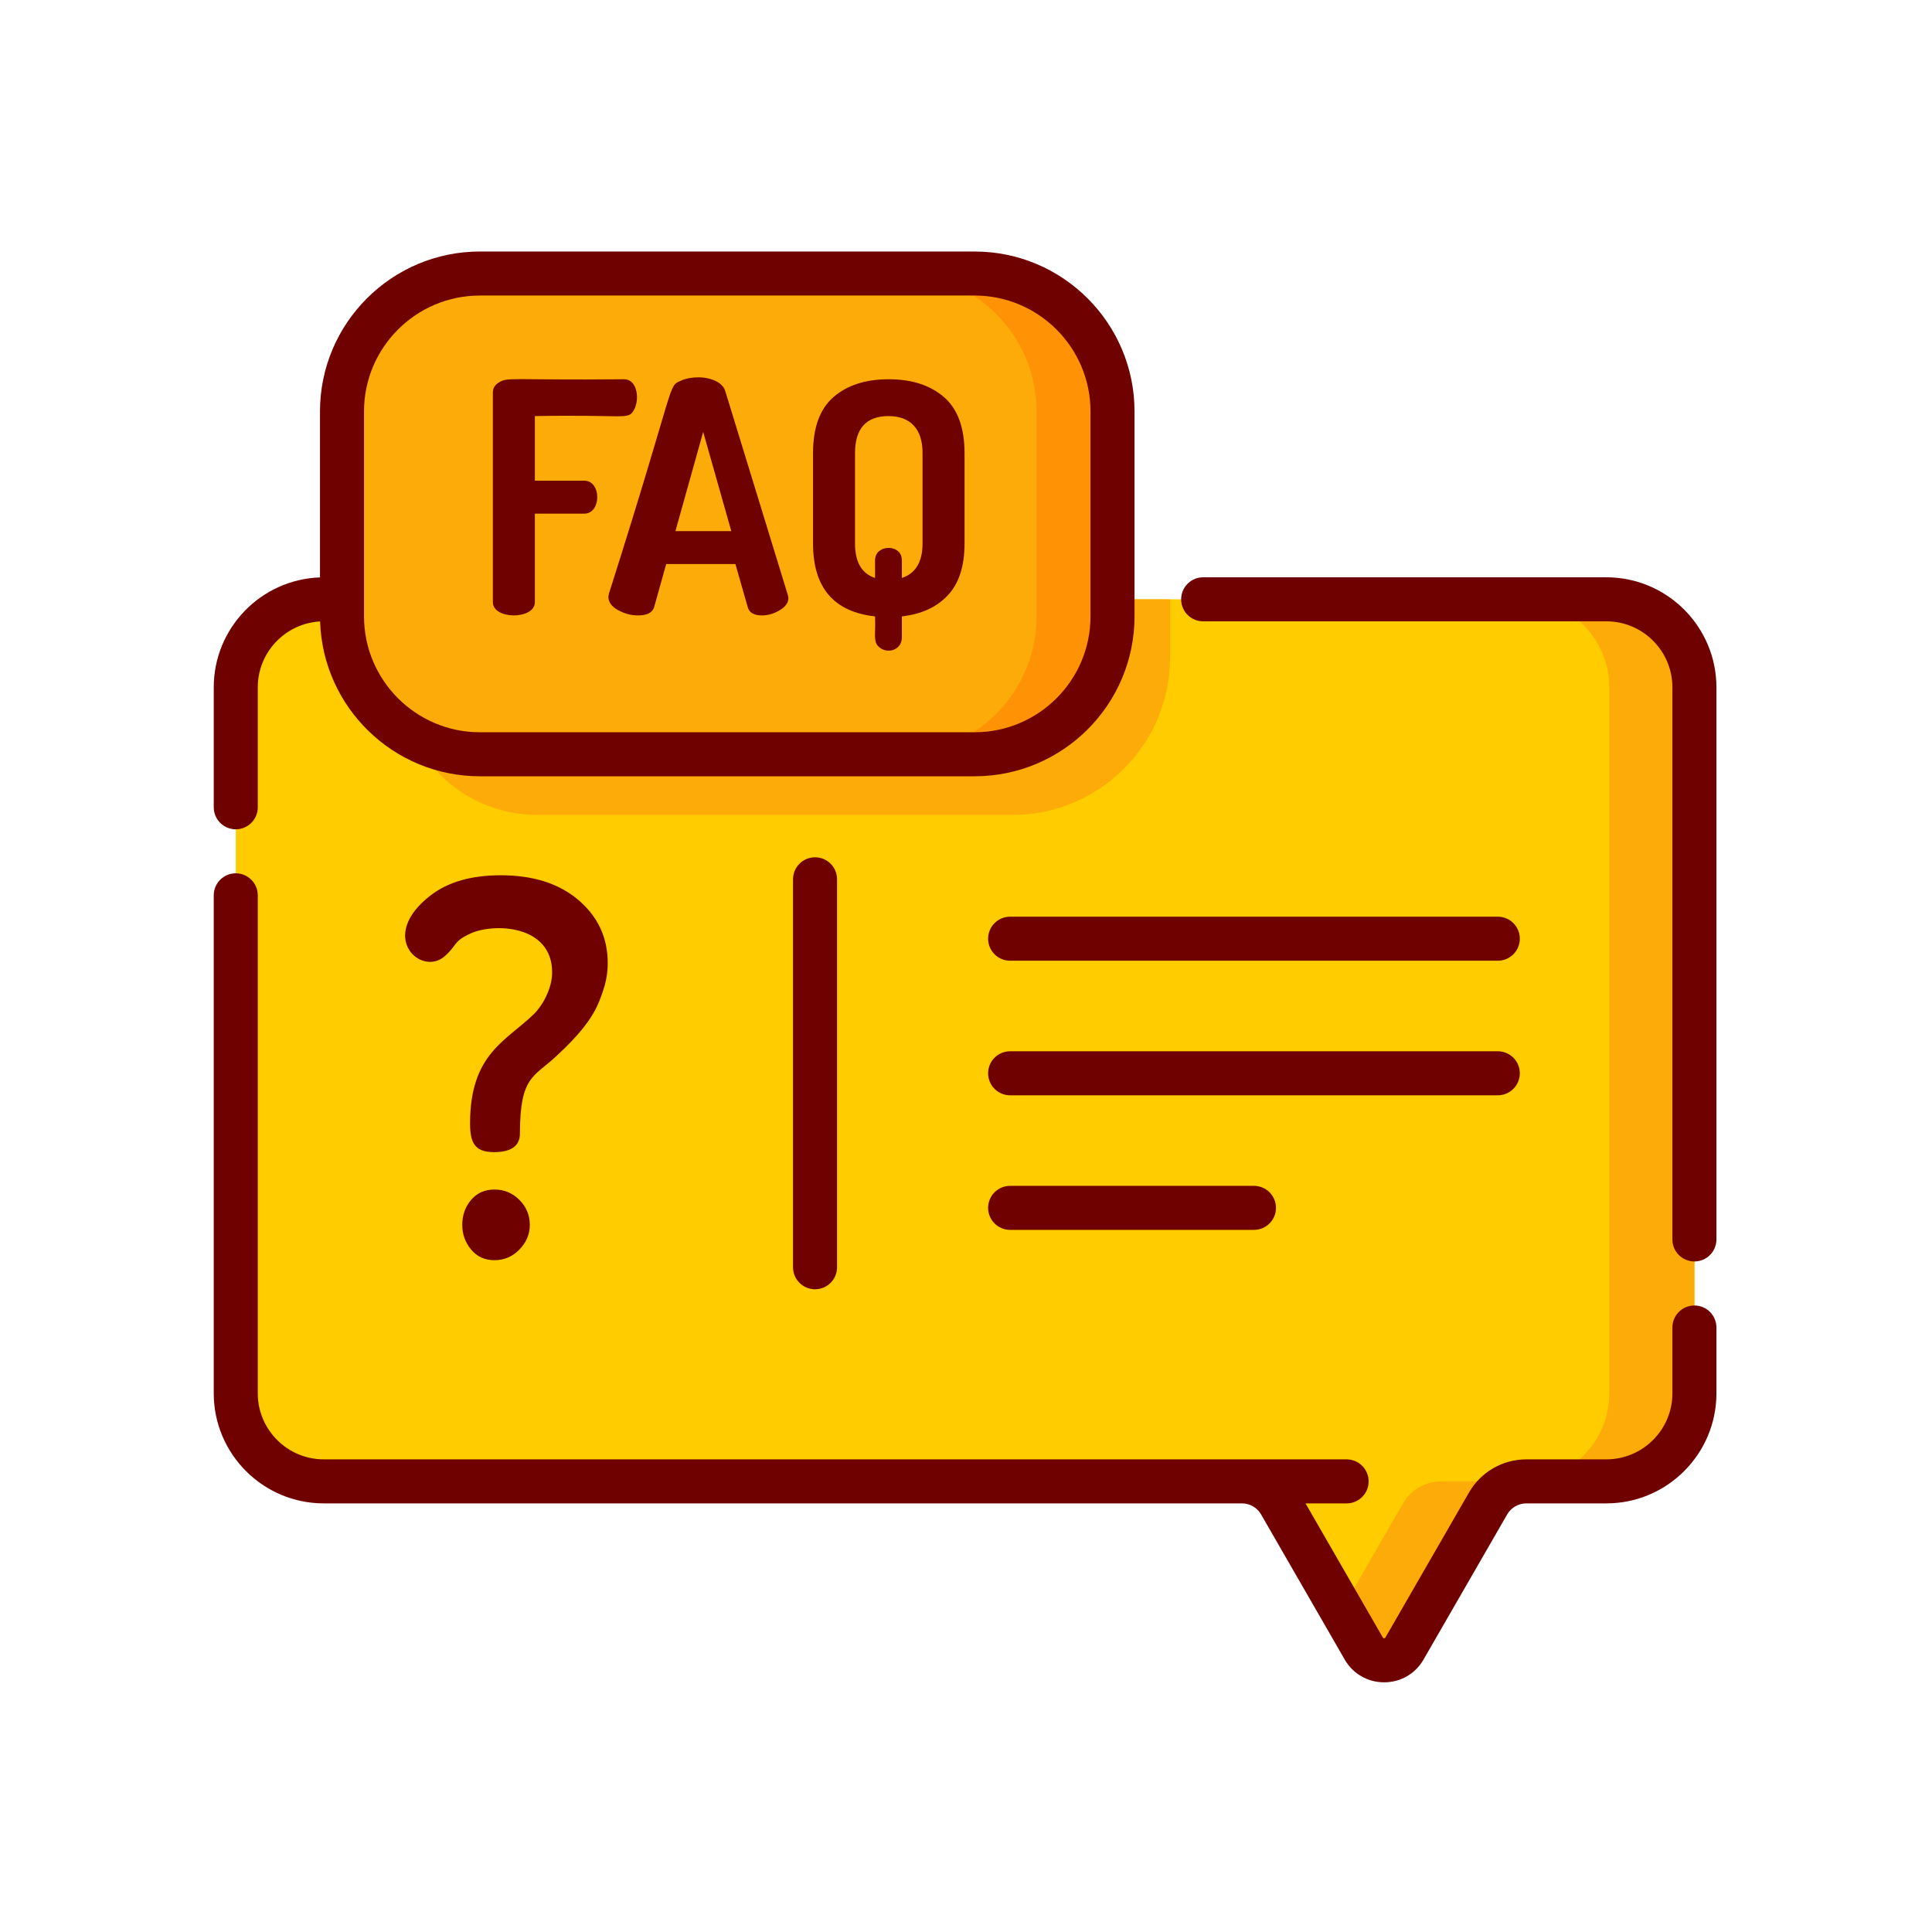 <?xml version="1.0" encoding="UTF-8"?>
<!DOCTYPE svg PUBLIC "-//W3C//DTD SVG 1.1//EN" "http://www.w3.org/Graphics/SVG/1.1/DTD/svg11.dtd">
<!-- Creator: CorelDRAW 2021 (64-Bit) -->
<svg xmlns="http://www.w3.org/2000/svg" xml:space="preserve" width="90mm" height="90mm" version="1.1" style="shape-rendering:geometricPrecision; text-rendering:geometricPrecision; image-rendering:optimizeQuality; fill-rule:evenodd; clip-rule:evenodd"
viewBox="0 0 9000 9000"
 xmlns:xlink="http://www.w3.org/1999/xlink"
 xmlns:xodm="http://www.corel.com/coreldraw/odm/2003">
 <defs>
  <style type="text/css">
   <![CDATA[
    .fil0 {fill:none}
    .fil4 {fill:#700101;fill-rule:nonzero}
    .fil2 {fill:#FDAB08;fill-rule:nonzero}
    .fil3 {fill:#FF9305;fill-rule:nonzero}
    .fil1 {fill:#FFCC00;fill-rule:nonzero}
   ]]>
  </style>
 </defs>
 <g id="Layer_x0020_1">
  <rect class="fil0" x="-4.27" y="4.25" width="9000.02" height="9000.02"/>
  <rect class="fil0" x="995.73" y="1004.25" width="7000.02" height="7000.02"/>
  <g id="_2499840428816">
   <path class="fil1" d="M7483.05 2791.83l-5974.64 0c-226.53,0 -410.16,183.63 -410.16,410.16l0 3288.65c0,226.53 183.63,410.16 410.16,410.16l4277.27 0c73.32,0 141.06,39.14 177.67,102.67l389.67 676.09c42.08,73.01 147.45,73.01 189.52,0l389.67 -676.09c36.61,-63.53 104.36,-102.67 177.68,-102.67l373.16 0c226.53,0 410.16,-183.63 410.16,-410.16l0 -3288.65c0,-226.52 -183.63,-410.16 -410.16,-410.16z"/>
   <path class="fil2" d="M1861.4 2791.83l0 362c0,354.79 287.6,642.39 642.38,642.39l2212.51 0.01c405.62,0 734.44,-328.83 734.44,-734.45l0 -269.95 -3589.33 0z"/>
   <path class="fil2" d="M7483.05 2791.83l-396.49 0c226.53,0 410.16,183.63 410.16,410.16l0 3288.65c0,226.53 -183.63,410.16 -410.16,410.16l-373.14 0c-73.33,0 -141.07,39.14 -177.68,102.67l-286.19 496.55 103.48 179.54c42.09,73.01 147.45,73.01 189.53,0l389.66 -676.09c36.62,-63.53 104.36,-102.67 177.68,-102.67l373.15 0c226.53,0 410.16,-183.63 410.16,-410.16l0 -3288.65c0,-226.52 -183.63,-410.16 -410.16,-410.16z"/>
   <path class="fil2" d="M4540.11 3513.68l-2304.56 0c-354.78,0 -642.39,-287.61 -642.39,-642.39l0 -954.68c0,-354.79 287.62,-642.39 642.39,-642.39l2304.56 0c354.78,0 642.39,287.61 642.39,642.39l0 954.67c0,354.78 -287.62,642.4 -642.39,642.4z"/>
   <path class="fil3" d="M4540.11 1274.22l-353.91 0c354.78,0 642.38,287.61 642.38,642.39l0 954.68c0,354.78 -287.61,642.39 -642.38,642.39l353.91 0c354.78,0 642.39,-287.61 642.39,-642.39l0 -954.68c0,-354.79 -287.62,-642.39 -642.39,-642.39z"/>
   <path class="fil4" d="M1098.25 3863.19c56.65,0 102.54,-45.91 102.54,-102.54l0 -558.64c0,-163.84 128.78,-298.15 290.42,-307.11 12.55,399.85 341.5,721.31 744.34,721.31l2304.56 0c410.75,0 744.94,-334.17 744.94,-744.93l0 -954.67c0,-410.76 -334.18,-744.93 -744.94,-744.93l-2304.56 0c-410.75,0 -744.93,334.17 -744.93,744.93l0 773.18c-274.49,9.42 -494.9,235.49 -494.9,512.22l0 558.64c0,56.63 45.89,102.54 102.53,102.54zm597.44 -1070.8c0,-0.17 0.03,-0.35 0.03,-0.53 0,-0.17 -0.03,-0.36 -0.03,-0.53l0 -874.73c0,-297.68 242.18,-539.85 539.85,-539.85l2304.56 -0.01c297.68,0 539.86,242.17 539.86,539.85l0 954.68c0,297.68 -242.18,539.85 -539.86,539.85l-2304.55 0.01c-297.66,0 -539.85,-242.18 -539.85,-539.85l0 -78.89 -0.01 0z"/>
   <path class="fil4" d="M7483.05 2689.3l-1878.25 0c-56.65,0 -102.54,45.92 -102.54,102.55 0,56.62 45.89,102.54 102.54,102.54l1878.25 -0.01c169.61,0 307.62,137.99 307.62,307.62l0 2571.85c0,56.63 45.89,102.55 102.54,102.55 56.64,0 102.54,-45.92 102.54,-102.55l-0.01 -2571.85c0,-282.71 -229.98,-512.7 -512.69,-512.7z"/>
   <path class="fil4" d="M7893.21 6081.48c-56.65,0 -102.54,45.91 -102.54,102.54l0 306.62c0,169.63 -138.01,307.62 -307.62,307.62l-373.15 0c-109.66,0 -211.78,59 -266.52,154.01l-389.68 676.1c-0.79,1.37 -1.98,3.42 -5.92,3.42 -3.96,0 -5.14,-2.07 -5.93,-3.42l-360.23 -625.02 191.46 0c56.64,0 102.54,-45.91 102.54,-102.54 0,-56.63 -45.9,-102.54 -102.54,-102.54l-4764.67 0c-169.61,0 -307.62,-137.99 -307.62,-307.62l0 -2319.91c0,-56.63 -45.89,-102.54 -102.54,-102.54 -56.64,0 -102.54,45.91 -102.54,102.54l0 2319.9c0,282.71 229.99,512.7 512.7,512.7l4277.27 0c36.55,0 70.58,19.66 88.84,51.33l389.66 676.1c38.3,66.43 106.95,106.1 183.63,106.09 76.68,-0.01 145.3,-39.67 183.58,-106.09l389.68 -676.11c18.26,-31.67 52.29,-51.32 88.85,-51.32l373.13 0c282.71,0 512.7,-229.99 512.7,-512.7l0 -306.62c-0.01,-56.63 -45.9,-102.54 -102.54,-102.54z"/>
   <path class="fil4" d="M2589.34 4921.85c11.18,-11.91 128.82,-112.27 184.28,-219 13.85,-26.61 26.85,-59.28 39.05,-97.99 12.22,-38.72 18.35,-78.23 18.35,-118.57 0,-117.74 -45.18,-215.36 -135.5,-292.8 -90.37,-77.43 -211.36,-116.15 -362.98,-116.15 -135.5,0 -243.6,30.67 -324.25,91.96 -254.41,193.36 -45.84,382.49 63.45,285.04 62.07,-55.19 36.83,-67.03 119.39,-105.48 107.18,-49.86 380.96,-42.49 380.96,181.03 0,74.71 -44.69,154.18 -83.47,192.55 -127.21,125.62 -298.84,183.47 -298.84,510.7 0,89.3 21.02,133.96 111.32,133.96 80.63,0 120.99,-29.04 120.99,-87.11 -0.02,-267.85 65.75,-262.67 167.25,-358.14z"/>
   <path class="fil4" d="M2303.49 5541.31c-45.19,0 -81.49,16.15 -108.9,48.4 -27.45,32.29 -41.14,71 -41.14,116.16 0,43.56 13.69,81.9 41.14,114.94 27.41,33.09 63.71,49.6 108.9,49.6 45.15,0 83.86,-16.51 116.14,-49.6 32.25,-33.04 48.4,-71.38 48.4,-114.94 0,-45.15 -16.15,-83.87 -48.4,-116.16 -32.28,-32.25 -70.99,-48.4 -116.14,-48.4z"/>
   <path class="fil4" d="M2491.6 2805.19l0 -412.38 230.26 0c80.13,0 80.78,-153.5 0,-153.5l-230.26 0 0 -301.01c422.68,-8.01 432.24,19.02 459.78,-25.57 29.62,-47.95 19.81,-145.99 -44.4,-145.99 -538.46,5.23 -540.79,-12.35 -585.43,16.55 -17.08,11.05 -25.6,26.1 -25.6,45.15l0 976.74c0,82.44 195.65,81.83 195.65,0.01z"/>
   <path class="fil4" d="M2834.07 2780.02c0,24.66 14.92,45.31 44.72,61.93 29.84,16.63 61.16,24.93 93.93,24.93 41.81,0 66.67,-13.01 74.6,-39.02l56.08 -200.28 322.45 0 57.19 200.17c7.01,26.1 29.09,39.13 66.22,39.13 28.09,0 55.68,-8.01 82.77,-24.08 27.09,-16.04 40.65,-35.11 40.65,-57.19 0,-2 -1.01,-7.01 -3.02,-15.05l-290.46 -946.65c-6.02,-21.08 -21.07,-37.37 -45.15,-48.92 -24.09,-11.52 -51.17,-17.31 -81.27,-17.31 -30.1,0 -56.96,5.19 -80.53,15.6 -63.9,28.18 -15.61,-14.67 -335.17,990.64 -2,8.59 -3.01,13.96 -3.01,16.1zm441.63 -767.97l130.93 462.03 -260.24 0 129.31 -462.03z"/>
   <path class="fil4" d="M4076.34 2871.4c3.92,82.72 -10.9,116.86 18.82,142.98 38.39,33.77 106.1,14.95 106.1,-45.14l0 -97.83c90.29,-10.01 161.52,-42.63 213.71,-97.82 52.16,-55.17 78.27,-135.94 78.27,-242.31l0 -419.9c0,-119.38 -32.13,-206.68 -96.32,-261.87 -64.21,-55.17 -150.02,-82.77 -257.36,-82.77 -107.38,0 -192.88,27.6 -256.61,82.77 -63.72,55.19 -95.57,142.47 -95.57,261.87l0 419.89c-0.01,205.69 96.32,319.06 288.96,340.13zm-93.31 -760.02c0,-115.37 52.16,-173.08 156.52,-173.08 50.16,0 89.03,14.56 116.64,43.65 27.59,29.1 41.38,72.24 41.38,129.43l0 419.89c0,86.31 -32.13,139.98 -96.32,161.04l0 -79.76c0,-20.06 -6.01,-35.11 -18.06,-45.15 -12.04,-10.02 -26.59,-15.05 -43.64,-15.05 -17.06,0 -31.86,5.03 -44.39,15.05 -12.57,10.04 -18.82,25.09 -18.82,45.15l0 79.76c-62.22,-20.05 -93.31,-73.75 -93.31,-161.04l0 -419.89z"/>
   <path class="fil4" d="M3694.23 4096.1l0 1807.31c0,56.63 45.89,102.54 102.54,102.54 56.64,0 102.54,-45.91 102.54,-102.54l-0.01 -1807.31c0,-56.62 -45.89,-102.54 -102.54,-102.54 -56.64,0 -102.53,45.92 -102.53,102.54z"/>
   <path class="fil4" d="M6977.36 4270.29l-2271.82 0c-56.64,0 -102.54,45.91 -102.54,102.54 0,56.63 45.9,102.54 102.54,102.54l2271.82 0c56.65,0 102.54,-45.91 102.54,-102.54 0,-56.63 -45.91,-102.54 -102.54,-102.54z"/>
   <path class="fil4" d="M7079.9 4999.77c0,-56.63 -45.89,-102.55 -102.54,-102.55l-2271.82 0.01c-56.64,0 -102.54,45.91 -102.54,102.54 0,56.63 45.9,102.54 102.54,102.54l2271.82 0c56.63,0 102.54,-45.92 102.54,-102.54z"/>
   <path class="fil4" d="M4705.54 5524.15c-56.64,0 -102.54,45.91 -102.54,102.54 0,56.63 45.9,102.54 102.54,102.54l1135.92 0c56.64,0 102.54,-45.91 102.54,-102.54 0,-56.63 -45.9,-102.54 -102.54,-102.54l-1135.92 0z"/>
  </g>
 </g>
</svg>
